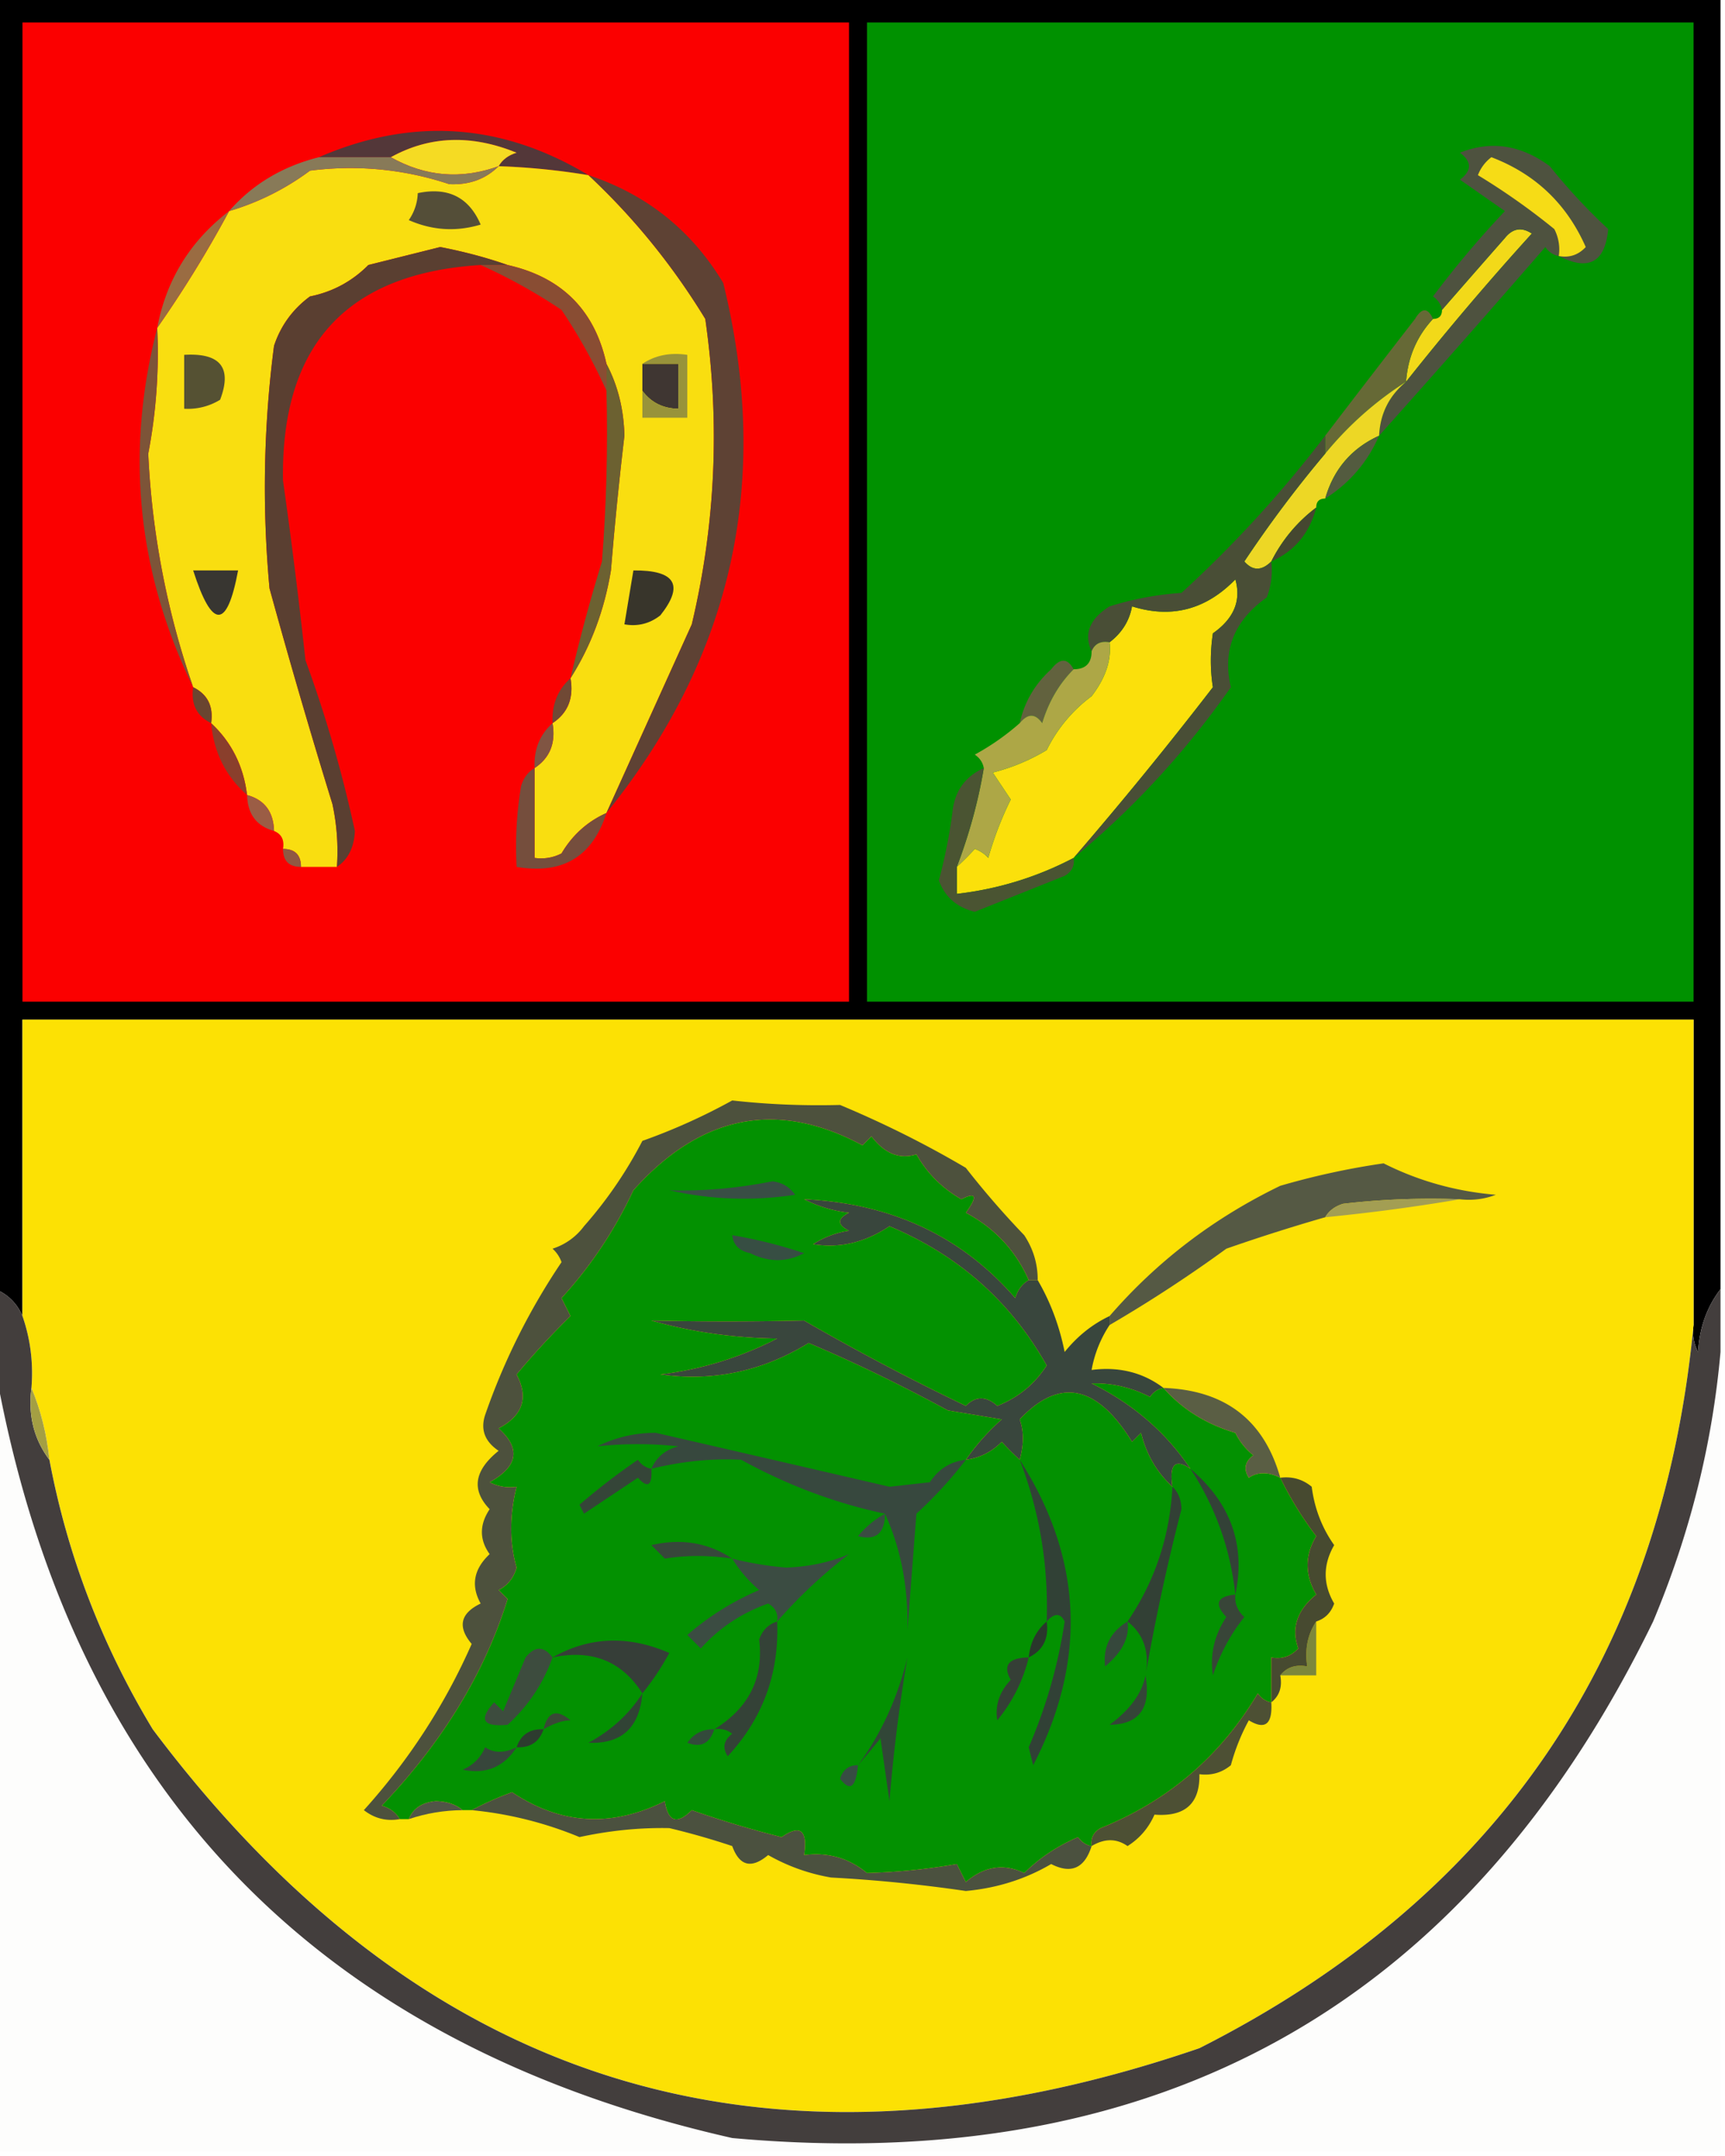 <svg xmlns="http://www.w3.org/2000/svg" width="192" height="240" style="shape-rendering:geometricPrecision;text-rendering:geometricPrecision;image-rendering:optimizeQuality;fill-rule:evenodd;clip-rule:evenodd"><path style="opacity:1" d="M-.5-.5h192v144c-1.511 1.976-2.344 4.309-2.5 7a4.934 4.934 0 0 1-.5-3v-34H2.5v33c-.6-1.4-1.6-2.4-3-3V-.5z"/><path style="opacity:1" fill="#fb0000" d="M2.5 2.5h92v109h-92V2.5z"/><path style="opacity:1" fill="#009100" d="M96.5 2.5h92v109h-92V2.5z"/><path style="opacity:1" fill="#533739" d="M65.5 19.5a76.94 76.94 0 0 0-10-1c.417-.722 1.084-1.222 2-1.5-5.025-2.05-9.692-1.884-14 .5h-8c10.339-4.487 20.339-3.82 30 2z"/><path style="opacity:1" fill="#f5db23" d="M55.5 18.5c-4.16 1.5-8.16 1.167-12-1 4.308-2.384 8.975-2.55 14-.5-.916.278-1.583.778-2 1.5z"/><path style="opacity:1" fill="#f9de10" d="M55.5 18.5c3.36.116 6.693.45 10 1 5.025 4.7 9.359 10.033 13 16 1.655 11.482 1.155 22.816-1.5 34a46753.25 46753.25 0 0 0-9.5 21c-2.12.95-3.786 2.45-5 4.5a4.932 4.932 0 0 1-3 .5v-10c1.713-1.135 2.38-2.802 2-5 1.713-1.135 2.38-2.802 2-5 2.267-3.566 3.767-7.566 4.5-12 .41-5.01.91-10.01 1.5-15-.068-2.938-.734-5.605-2-8-1.31-5.977-4.977-9.644-11-11-2.33-.817-4.83-1.484-7.5-2l-8 2c-1.807 1.82-3.973 2.987-6.5 3.5-1.922 1.42-3.255 3.253-4 5.5a122.06 122.06 0 0 0-.5 27 798.139 798.139 0 0 0 7 24c.497 2.31.663 4.643.5 7h-4c0-1.333-.667-2-2-2 .172-.992-.162-1.658-1-2-.054-2.132-1.054-3.465-3-4-.396-3.221-1.73-5.888-4-8 .27-1.88-.396-3.213-2-4a92.42 92.42 0 0 1-5-26 59.523 59.523 0 0 0 1-14 128.384 128.384 0 0 0 8-13 28.522 28.522 0 0 0 9-4.5A34.747 34.747 0 0 1 50 20.5c2.22.107 4.054-.56 5.5-2z"/><path style="opacity:1" fill="#887a58" d="M35.5 17.5h8c3.84 2.167 7.84 2.5 12 1-1.446 1.44-3.28 2.107-5.5 2A34.747 34.747 0 0 0 34.5 19a28.522 28.522 0 0 1-9 4.5c2.596-2.976 5.93-4.976 10-6z"/><path style="opacity:1" fill="#544e38" d="M46.5 21.5c3.364-.71 5.697.456 7 3.5-2.727.818-5.394.652-8-.5a5.576 5.576 0 0 0 1-3z"/><path style="opacity:1" fill="#9a6c42" d="M25.5 23.5a128.384 128.384 0 0 1-8 13c.997-5.337 3.664-9.67 8-13z"/><path style="opacity:1" fill="#f2d919" d="M156.5 42.5c.203-2.733 1.203-5.066 3-7 .667 0 1-.333 1-1 2.282-2.622 4.615-5.288 7-8 .865-1.083 1.865-1.25 3-.5a321.336 321.336 0 0 0-14 16.5z"/><path style="opacity:1" fill="#4e523f" d="M173.5 28.5c-.617-.11-1.117-.444-1.5-1a1874.683 1874.683 0 0 1-18.5 21c.115-2.447 1.115-4.447 3-6a321.336 321.336 0 0 1 14-16.5c-1.135-.75-2.135-.583-3 .5a2071.217 2071.217 0 0 0-7 8c-.111-.617-.444-1.117-1-1.5a108.03 108.03 0 0 1 8-9.5l-5-3.5c1.333-1 1.333-2 0-3 3.441-1.381 6.774-.881 10 1.5a65.057 65.057 0 0 0 6.5 7c-.343 3.712-2.176 4.712-5.5 3z"/><path style="opacity:1" fill="#f6dc16" d="M173.5 28.5a4.934 4.934 0 0 0-.5-3 75.676 75.676 0 0 0-8.5-6 4.458 4.458 0 0 1 1.5-2c4.885 1.863 8.385 5.196 10.5 10-.825.886-1.825 1.219-3 1z"/><path style="opacity:1" fill="#5a3f31" d="M56.5 29.5h-3c-14.915.92-22.249 8.92-22 24a618.01 618.01 0 0 1 2.5 20 143.464 143.464 0 0 1 5.5 19c-.085 1.833-.752 3.166-2 4a24.939 24.939 0 0 0-.5-7 798.139 798.139 0 0 1-7-24 122.06 122.06 0 0 1 .5-27c.745-2.247 2.078-4.08 4-5.5 2.527-.513 4.693-1.68 6.5-3.5l8-2c2.67.516 5.17 1.183 7.5 2z"/><path style="opacity:1" fill="#894d33" d="M53.5 29.5h3c6.023 1.356 9.69 5.023 11 11v3a60.615 60.615 0 0 0-5-9 60.795 60.795 0 0 0-9-5z"/><path style="opacity:1" fill="#3f3632" d="M71.5 40.5h4v5c-1.7-.027-3.033-.694-4-2v-3z"/><path style="opacity:1" fill="#98933a" d="M71.5 40.5c1.419-.951 3.085-1.285 5-1v7h-5v-3c.967 1.306 2.3 1.973 4 2v-5h-4z"/><path style="opacity:1" fill="#555133" d="M20.5 39.5c4.027-.24 5.36 1.426 4 5a6.845 6.845 0 0 1-4 1v-6z"/><path style="opacity:1" fill="#666936" d="M159.5 35.5c-1.797 1.934-2.797 4.267-3 7a38.009 38.009 0 0 0-9 8v-2c3.27-4.284 6.604-8.618 10-13 .757-1.273 1.423-1.273 2 0z"/><path style="opacity:1" fill="#edd725" d="M156.5 42.5c-1.885 1.553-2.885 3.553-3 6-3.064 1.399-5.064 3.732-6 7-.667 0-1 .333-1 1a16.985 16.985 0 0 0-5 6c-1.075 1.062-2.075 1.062-3 0 2.804-4.21 5.804-8.21 9-12a38.009 38.009 0 0 1 9-8z"/><path style="opacity:1" fill="#6c6131" d="M67.5 40.5c1.266 2.395 1.932 5.062 2 8-.59 4.99-1.09 9.99-1.5 15-.733 4.434-2.233 8.434-4.5 12 1.002-4.34 2.17-8.674 3.5-13 .5-6.325.666-12.658.5-19v-3z"/><path style="opacity:1" fill="#535b3f" d="M153.5 48.5c-1.281 2.947-3.281 5.28-6 7 .936-3.268 2.936-5.601 6-7z"/><path style="opacity:1" fill="#454730" d="M146.5 56.5c-.747 2.861-2.414 4.861-5 6a16.985 16.985 0 0 1 5-6z"/><path style="opacity:1" fill="#fbe00b" d="M119.5 95.5a36.889 36.889 0 0 1-13 4v-3a31.12 31.12 0 0 0 2-2c.586.21 1.086.543 1.5 1a38.045 38.045 0 0 1 2.5-6.5l-2-3a22.241 22.241 0 0 0 6-2.5 16.626 16.626 0 0 1 5-6c1.565-2.039 2.231-4.039 2-6 1.377-1.056 2.21-2.39 2.5-4 4.381 1.377 8.214.377 11.5-3 .672 2.36-.161 4.36-2.5 6-.305 2.057-.305 4.057 0 6a442.856 442.856 0 0 1-15.5 19z"/><path style="opacity:1" fill="#383631" d="M21.5 63.5h5c-1.224 6.58-2.891 6.58-5 0z"/><path style="opacity:1" fill="#5e4234" d="M65.5 19.5c6.478 2.144 11.478 6.144 15 12 5.406 21.932 1.072 41.599-13 59a46753.25 46753.25 0 0 1 9.5-21c2.655-11.184 3.155-22.518 1.5-34-3.641-5.967-7.975-11.3-13-16z"/><path style="opacity:1" fill="#494e36" d="M147.5 48.5v2a132.649 132.649 0 0 0-9 12c.925 1.062 1.925 1.062 3 0a8.43 8.43 0 0 1-.5 4c-3.633 2.575-4.966 5.909-4 10-5.055 7.215-10.889 13.549-17.5 19a442.856 442.856 0 0 0 15.5-19c-.305-1.943-.305-3.943 0-6 2.339-1.64 3.172-3.64 2.5-6-3.286 3.377-7.119 4.377-11.5 3-.29 1.61-1.123 2.944-2.5 4-.992-.172-1.658.162-2 1-.892-1.942-.225-3.608 2-5a34.21 34.21 0 0 1 8-1.5 132.084 132.084 0 0 0 16-17.5z"/><path style="opacity:1" fill="#7d5438" d="M17.5 36.5a59.523 59.523 0 0 1-1 14 92.42 92.42 0 0 0 5 26c-6.242-12.854-7.575-26.188-4-40z"/><path style="opacity:1" fill="#38352b" d="M70.5 63.5c4.677-.043 5.677 1.624 3 5-1.189.929-2.522 1.262-4 1l1-6z"/><path style="opacity:1" fill="#704935" d="M63.5 75.5c.38 2.198-.287 3.865-2 5-.098-2.053.569-3.72 2-5z"/><path style="opacity:1" fill="#62623e" d="M119.5 74.5c-1.617 1.62-2.784 3.62-3.5 6-.77-1.098-1.603-1.098-2.5 0 .513-2.354 1.679-4.354 3.5-6 .977-1.274 1.811-1.274 2.5 0z"/><path style="opacity:1" fill="#6a4530" d="M21.5 76.5c1.604.787 2.27 2.12 2 4-1.604-.787-2.27-2.12-2-4z"/><path style="opacity:1" fill="#ada746" d="M123.5 71.5c.231 1.961-.435 3.961-2 6a16.626 16.626 0 0 0-5 6 22.241 22.241 0 0 1-6 2.5l2 3a38.045 38.045 0 0 0-2.5 6.5 3.646 3.646 0 0 0-1.5-1 31.12 31.12 0 0 1-2 2c1.408-3.725 2.408-7.392 3-11-.111-.617-.444-1.117-1-1.5a27.251 27.251 0 0 0 5-3.5c.897-1.098 1.73-1.098 2.5 0 .716-2.38 1.883-4.38 3.5-6 1.333 0 2-.667 2-2 .342-.838 1.008-1.172 2-1z"/><path style="opacity:1" fill="#805543" d="M61.5 80.5c.38 2.198-.287 3.865-2 5-.098-2.053.569-3.72 2-5z"/><path style="opacity:1" fill="#8a3f2c" d="M23.5 80.5c2.27 2.112 3.604 4.779 4 8-2.373-2.08-3.706-4.746-4-8z"/><path style="opacity:1" fill="#9b5d45" d="M27.5 88.5c1.946.535 2.946 1.868 3 4-1.946-.535-2.946-1.868-3-4z"/><path style="opacity:1" fill="#754e3d" d="M59.5 85.5v10a4.932 4.932 0 0 0 3-.5c1.214-2.05 2.88-3.55 5-4.5-1.55 4.87-4.883 6.87-10 6a40.936 40.936 0 0 1 .5-9c.278-.916.778-1.582 1.5-2z"/><path style="opacity:1" fill="#905843" d="M31.5 94.5c1.333 0 2 .667 2 2-1.333 0-2-.667-2-2z"/><path style="opacity:1" fill="#4a5432" d="M109.5 85.5c-.592 3.608-1.592 7.275-3 11v3a36.889 36.889 0 0 0 13-4c.131.876-.202 1.543-1 2l-10 4c-1.997-.486-3.331-1.653-4-3.5a59.176 59.176 0 0 0 1.5-7.5c.223-2.38 1.39-4.047 3.5-5z"/><path style="opacity:1" fill="#fce104" d="M188.5 147.5c-3.532 36.884-21.865 63.717-55 80.5-47.637 16.339-86.47 4.506-116.5-35.5-5.67-9.384-9.503-19.384-11.5-30-.302-2.873-.969-5.539-2-8 .221-2.779-.112-5.446-1-8v-33h186v34z"/><path style="opacity:1" fill="#039101" d="M114.5 142.5c-.722.418-1.222 1.084-1.5 2-5.96-6.889-13.793-10.556-23.5-11a14.72 14.72 0 0 0 5 1.5c-1.333.667-1.333 1.333 0 2a10.256 10.256 0 0 0-4 1.5c2.937.488 5.77-.179 8.5-2 7.661 3.211 13.494 8.377 17.5 15.5-1.352 2.092-3.186 3.592-5.5 4.5-1.235-1.115-2.402-1.115-3.5 0a268.859 268.859 0 0 1-18-9.5c-5.722.13-11.389.13-17 0 4.485 1.274 9.152 1.941 14 2a38.328 38.328 0 0 1-13 4c5.886.816 11.386-.35 16.5-3.5 4.927 2.073 10.093 4.573 15.5 7.5l6 1a25.14 25.14 0 0 0-4 4.5c1.544-.203 2.878-.87 4-2a31.147 31.147 0 0 0 2 2c.466-1.701.466-3.201 0-4.5 4.418-4.691 8.585-3.858 12.5 2.5l1-1c.6 2.41 1.766 4.41 3.5 6-.369-2.493.297-3.16 2-2-2.735-4.066-6.401-7.232-11-9.5 2.235-.067 4.402.433 6.5 1.5.383-.556.883-.889 1.5-1 2.07 2.363 4.737 4.029 8 5a7.248 7.248 0 0 0 2 2.5c-.951.718-1.117 1.551-.5 2.5.986-.671 2.153-.671 3.5 0a38.675 38.675 0 0 0 4 6.5c-1.28 2.132-1.28 4.298 0 6.5-2.137 1.736-2.804 3.736-2 6-.825.886-1.825 1.219-3 1v5c-.617-.111-1.117-.444-1.5-1-4.151 6.976-9.984 11.976-17.5 15-.798.457-1.131 1.124-1 2-.617-.111-1.117-.444-1.5-1-2.287.974-4.287 2.307-6 4-2.269-1.095-4.436-.761-6.5 1l-1-2a68.762 68.762 0 0 1-10 1c-2.022-1.673-4.356-2.34-7-2 .411-2.776-.422-3.443-2.5-2a112.452 112.452 0 0 1-10-3c-1.646 1.641-2.646 1.307-3-1-5.93 2.954-11.596 2.621-17-1a36.287 36.287 0 0 0-4.5 2h-1c-.774-.647-1.774-.98-3-1-1.53.14-2.53.807-3 2h-1c-.417-.722-1.084-1.222-2-1.5 6.785-7.112 11.452-14.779 14-23l-1-1c1.016-.519 1.682-1.353 2-2.5-.795-2.79-.795-5.79 0-9a4.934 4.934 0 0 1-3-.5c3.163-1.759 3.496-3.759 1-6 2.695-1.416 3.361-3.416 2-6a87.062 87.062 0 0 1 6-6.5l-1-2c3.254-3.548 5.92-7.548 8-12 7.523-8.424 16.023-10.091 25.5-5l1-1c1.46 1.922 3.127 2.589 5 2 1.193 2.105 2.86 3.772 5 5 1.666-.84 1.833-.34.5 1.5 3.217 1.715 5.55 4.215 7 7.5z"/><path style="opacity:1" fill="#4d513d" d="M115.5 142.5h-1c-1.45-3.285-3.783-5.785-7-7.5 1.333-1.84 1.166-2.34-.5-1.5-2.14-1.228-3.807-2.895-5-5-1.873.589-3.54-.078-5-2l-1 1c-9.477-5.091-17.977-3.424-25.5 5-2.08 4.452-4.746 8.452-8 12l1 2a87.062 87.062 0 0 0-6 6.5c1.361 2.584.695 4.584-2 6 2.496 2.241 2.163 4.241-1 6a4.934 4.934 0 0 0 3 .5c-.795 3.21-.795 6.21 0 9-.318 1.147-.984 1.981-2 2.5l1 1c-2.548 8.221-7.215 15.888-14 23 .916.278 1.583.778 2 1.5-1.478.262-2.811-.071-4-1 5.01-5.558 9.01-11.725 12-18.5-1.603-1.907-1.27-3.407 1-4.5-1.11-1.996-.776-3.829 1-5.5-1.15-1.604-1.15-3.27 0-5-2.057-2.146-1.724-4.313 1-6.5-1.54-1.032-2.04-2.365-1.5-4a73.418 73.418 0 0 1 8.5-17 3.646 3.646 0 0 0-1-1.5 6.977 6.977 0 0 0 3.5-2.5 46.92 46.92 0 0 0 6.5-9.5 67.11 67.11 0 0 0 10-4.5c3.932.44 7.932.607 12 .5 4.88 2.04 9.546 4.373 14 7a96.986 96.986 0 0 0 6.5 7.5c1.009 1.525 1.509 3.192 1.5 5z"/><path style="opacity:1" fill="#394e45" d="M74.5 132.5c3.665.12 7.498-.214 11.5-1 1.059.13 1.892.63 2.5 1.5-4.72.717-9.386.55-14-.5z"/><path style="opacity:1" fill="#555944" d="M162.5 133.5a84.902 84.902 0 0 0-13 .5c-.916.278-1.582.778-2 1.5a206.133 206.133 0 0 0-11 3.5 153.061 153.061 0 0 1-13 8.5v-1c5.274-6.093 11.607-10.926 19-14.5a84.045 84.045 0 0 1 11.5-2.5c3.89 1.961 8.056 3.127 12.5 3.5a8.43 8.43 0 0 1-4 .5z"/><path style="opacity:1" fill="#a39e53" d="M162.5 133.5a212.724 212.724 0 0 1-15 2c.418-.722 1.084-1.222 2-1.5a84.902 84.902 0 0 1 13-.5z"/><path style="opacity:1" fill="#374e43" d="M81.5 137.5a52.33 52.33 0 0 1 8 2c-1.94 1.028-3.94 1.028-6 0-1.213-.247-1.88-.914-2-2z"/><path style="opacity:1" fill="#39463d" d="M114.5 142.5h1c1.419 2.427 2.419 5.094 3 8 1.417-1.761 3.083-3.094 5-4v1a13.227 13.227 0 0 0-2 5c3.053-.389 5.72.277 8 2-.617.111-1.117.444-1.5 1-2.098-1.067-4.265-1.567-6.5-1.5 4.599 2.268 8.265 5.434 11 9.5-1.703-1.16-2.369-.493-2 2-1.734-1.59-2.9-3.59-3.5-6l-1 1c-3.915-6.358-8.082-7.191-12.5-2.5.466 1.299.466 2.799 0 4.5a31.147 31.147 0 0 1-2-2c-1.122 1.13-2.456 1.797-4 2a25.14 25.14 0 0 1 4-4.5l-6-1c-5.407-2.927-10.573-5.427-15.5-7.5-5.114 3.15-10.614 4.316-16.5 3.5a38.328 38.328 0 0 0 13-4c-4.848-.059-9.515-.726-14-2 5.611.13 11.278.13 17 0a268.859 268.859 0 0 0 18 9.5c1.098-1.115 2.265-1.115 3.5 0 2.314-.908 4.148-2.408 5.5-4.5-4.006-7.123-9.839-12.289-17.5-15.5-2.73 1.821-5.563 2.488-8.5 2a10.256 10.256 0 0 1 4-1.5c-1.333-.667-1.333-1.333 0-2a14.72 14.72 0 0 1-5-1.5c9.707.444 17.54 4.111 23.5 11 .278-.916.778-1.582 1.5-2z"/><path style="opacity:1" fill="#fdfdfc" d="M191.5 150.5v89H-.5v-87c8.33 46.501 35.664 75.001 82 85.5 47.556 4.313 81.723-14.853 102.5-57.5 4.092-9.744 6.592-19.744 7.5-30z"/><path style="opacity:1" fill="#433e3d" d="M-.5 143.5c1.4.6 2.4 1.6 3 3 .888 2.554 1.221 5.221 1 8-.39 3.053.277 5.72 2 8 1.997 10.616 5.83 20.616 11.5 30 30.03 40.006 68.863 51.839 116.5 35.5 33.135-16.783 51.468-43.616 55-80.5a4.934 4.934 0 0 0 .5 3c.156-2.691.989-5.024 2.5-7v7c-.908 10.256-3.408 20.256-7.5 30-20.777 42.647-54.944 61.813-102.5 57.5-46.336-10.499-73.67-38.999-82-85.5v-9z"/><path style="opacity:1" fill="#4b513f" d="M121.5 205.5c-.776 2.474-2.276 3.141-4.5 2-2.868 1.683-6.034 2.683-9.5 3-4.97-.729-9.97-1.229-15-1.5a21.4 21.4 0 0 1-7-2.5c-1.863 1.562-3.196 1.229-4-1a81.836 81.836 0 0 0-7-2c-3.294-.064-6.627.269-10 1a41.78 41.78 0 0 0-12-3 36.287 36.287 0 0 1 4.5-2c5.404 3.621 11.07 3.954 17 1 .354 2.307 1.354 2.641 3 1a112.452 112.452 0 0 0 10 3c2.078-1.443 2.911-.776 2.5 2 2.644-.34 4.978.327 7 2a68.762 68.762 0 0 0 10-1l1 2c2.064-1.761 4.231-2.095 6.5-1 1.713-1.693 3.713-3.026 6-4 .383.556.883.889 1.5 1z"/><path style="opacity:1" fill="#515547" d="M51.5 201.5c-2.065.017-4.065.35-6 1 .47-1.193 1.47-1.86 3-2 1.226.02 2.226.353 3 1z"/><path style="opacity:1" fill="#4d5034" d="M141.5 189.5c.146 2.442-.687 3.109-2.5 2a22.981 22.981 0 0 0-2 5c-1.011.837-2.178 1.17-3.5 1 .067 3.266-1.599 4.766-5 4.5-.655 1.487-1.655 2.653-3 3.5-1.226-.863-2.56-.863-4 0-.131-.876.202-1.543 1-2 7.516-3.024 13.349-8.024 17.5-15 .383.556.883.889 1.5 1z"/><path style="opacity:1" fill="#374d43" d="M95.5 196.5c-.23 2.483-.897 2.983-2 1.5.336-1.03 1.003-1.53 2-1.5z"/><path style="opacity:1" fill="#37463b" d="M57.5 194.5c-1.417 2.208-3.417 3.042-6 2.5 1.167-.5 2-1.333 2.5-2.5.986.671 2.153.671 3.5 0z"/><path style="opacity:1" fill="#334a3b" d="M79.5 192.5c-.502 1.585-1.502 2.085-3 1.5.744-1.039 1.744-1.539 3-1.5z"/><path style="opacity:1" fill="#314637" d="M95.5 196.5c2.569-3.482 4.402-7.482 5.5-12a188.116 188.116 0 0 0-2 16l-1-7a81.216 81.216 0 0 1-2.5 3z"/><path style="opacity:1" fill="#314335" d="M71.5 188.5c-.318 3.823-2.318 5.657-6 5.5 2.523-1.36 4.523-3.193 6-5.5z"/><path style="opacity:1" fill="#2d3c2f" d="M60.5 192.5c-.473 1.406-1.473 2.073-3 2 .473-1.406 1.473-2.073 3-2z"/><path style="opacity:1" fill="#394936" d="M60.5 192.5c.448-1.965 1.448-2.298 3-1-.894.017-1.894.351-3 1z"/><path style="opacity:1" fill="#354538" d="M127.5 186.5c.639 3.626-.694 5.459-4 5.5 2.282-1.683 3.615-3.516 4-5.5z"/><path style="opacity:1" fill="#314136" d="M113.5 162.5c7.023 10.988 7.523 22.322 1.5 34l-.5-2a56.018 56.018 0 0 0 4-14c-.47-.963-1.137-.963-2 0 .209-6.23-.791-12.23-3-18z"/><path style="opacity:1" fill="#353f36" d="M114.5 184.5a17.341 17.341 0 0 1-3.5 7c-.265-1.663.235-3.163 1.5-4.5-.912-1.625-.245-2.459 2-2.5z"/><path style="opacity:1" fill="#344237" d="M86.5 180.5c.24 5.78-1.593 10.78-5.5 15-.617-.949-.45-1.782.5-2.5a2.429 2.429 0 0 0-2-.5c3.847-2.36 5.513-5.693 5-10 .356-1.022 1.022-1.689 2-2z"/><path style="opacity:1" fill="#3d4c3e" d="M61.5 184.5c-1.036 2.901-2.703 5.401-5 7.5-2.755.265-3.255-.569-1.5-2.5l1 1 2.5-6c1.027-1.291 2.027-1.291 3 0z"/><path style="opacity:1" fill="#36483c" d="M125.5 180.5c.252 1.752-.581 3.419-2.5 5-.249-2.168.584-3.835 2.5-5z"/><path style="opacity:1" fill="#363e38" d="M71.5 188.5c-2.282-3.591-5.616-4.924-10-4 4.086-2.318 8.419-2.485 13-.5-.9 1.652-1.9 3.152-3 4.5z"/><path style="opacity:1" fill="#2a372c" d="M116.5 180.5c.271 1.88-.396 3.213-2 4 .16-1.653.826-2.986 2-4z"/><path style="opacity:1" fill="#7c873c" d="M146.5 180.5v6h-4c.709-.904 1.709-1.237 3-1-.284-1.915.049-3.581 1-5z"/><path style="opacity:1" fill="#384538" d="M137.5 177.5c-.086.996.248 1.829 1 2.5a20.889 20.889 0 0 0-3.5 6.5c-.342-2.318.158-4.485 1.5-6.5-1.383-1.461-1.049-2.294 1-2.5z"/><path style="opacity:1" fill="#324035" d="M130.5 165.5c.639.597.972 1.43 1 2.5a237.55 237.55 0 0 0-4 18.5c.475-2.582-.192-4.582-2-6 3.037-4.457 4.704-9.457 5-15z"/><path style="opacity:1" fill="#474a30" d="M142.5 164.5c1.322-.17 2.489.163 3.5 1 .306 2.406 1.139 4.573 2.5 6.5-1.258 2.185-1.258 4.352 0 6.5-.355 1.022-1.022 1.689-2 2-.951 1.419-1.284 3.085-1 5-1.291-.237-2.291.096-3 1 .237 1.291-.096 2.291-1 3v-5c1.175.219 2.175-.114 3-1-.804-2.264-.137-4.264 2-6-1.28-2.202-1.28-4.368 0-6.5a38.675 38.675 0 0 1-4-6.5z"/><path style="opacity:1" fill="#3b4c42" d="M86.5 180.5c.13-.876-.203-1.543-1-2-2.968 1.06-5.468 2.727-7.5 5l-1.5-1.5a30.325 30.325 0 0 1 8-5 14.694 14.694 0 0 1-3-3.5c1.952.495 3.952.828 6 1 2.589-.1 4.922-.6 7-1.5a55.797 55.797 0 0 0-8 7.5z"/><path style="opacity:1" fill="#37473b" d="M81.5 173.5c-2.646-.392-5.146-.392-7.5 0l-1.5-1.5c3.317-.781 6.317-.281 9 1.5z"/><path style="opacity:1" fill="#3a4d42" d="M98.5 168.5c-.01 2.186-1.01 3.019-3 2.5a10.526 10.526 0 0 1 3-2.5z"/><path style="opacity:1" fill="#334137" d="M132.5 163.5c4.493 3.819 6.16 8.486 5 14-.555-5.1-2.221-9.767-5-14z"/><path style="opacity:1" fill="#354538" d="M72.5 163.5c.107 1.879-.393 2.212-1.5 1l-6 4-.5-1a74.346 74.346 0 0 1 6.5-5c.383.556.883.889 1.5 1z"/><path style="opacity:1" fill="#37483e" d="M107.5 162.5a46.081 46.081 0 0 1-5.5 6l-1 13c.108-4.78-.725-9.114-2.5-13-5.517-1.165-10.85-3.165-16-6-3.248-.171-6.58.162-10 1 .558-1.29 1.558-2.123 3-2.5-3.04-.32-6.04-.32-9 0a14.378 14.378 0 0 1 6.5-1.5c8.617 1.978 17.283 3.978 26 6l4.5-.5c.971-1.481 2.304-2.315 4-2.5z"/><path style="opacity:1" fill="#5a5e44" d="M129.5 154.5c6.863.244 11.196 3.577 13 10-1.347-.671-2.514-.671-3.5 0-.617-.949-.451-1.782.5-2.5a7.248 7.248 0 0 1-2-2.5c-3.263-.971-5.93-2.637-8-5z"/><path style="opacity:1" fill="#a49f43" d="M3.5 154.5c1.031 2.461 1.698 5.127 2 8-1.723-2.28-2.39-4.947-2-8z"/></svg>